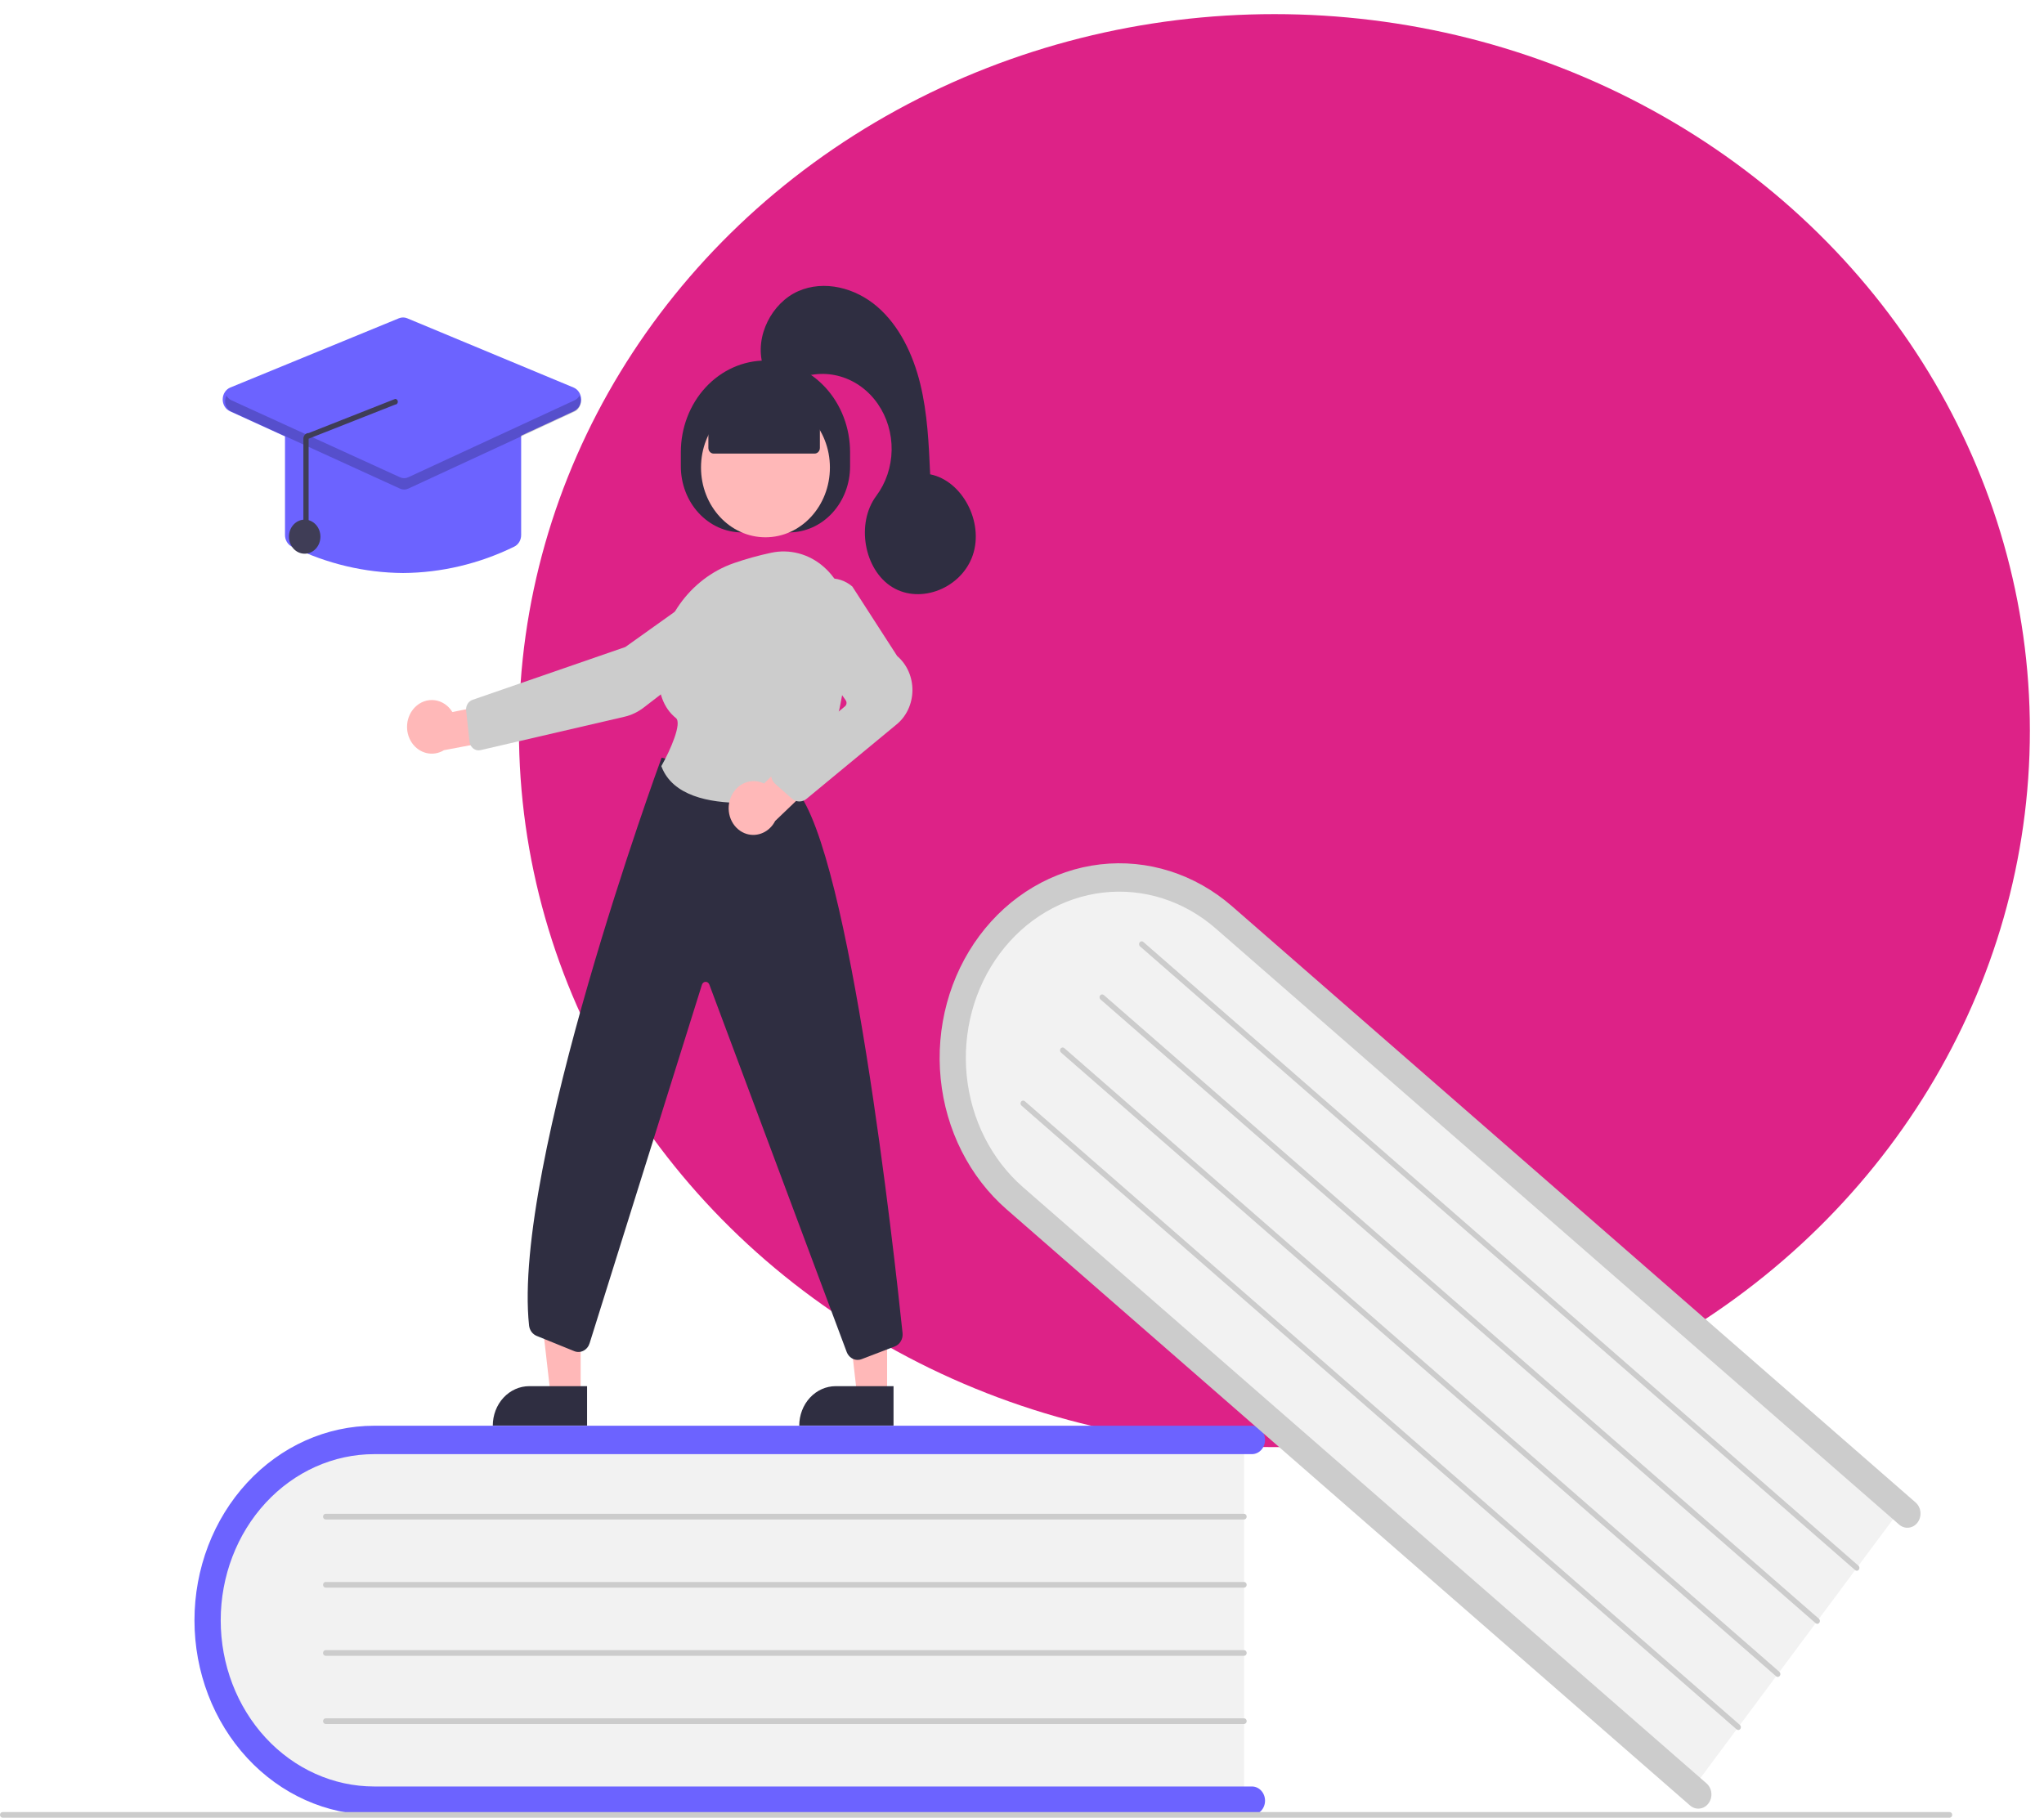 <svg width="579" height="515" viewBox="0 0 579 515" fill="none" xmlns="http://www.w3.org/2000/svg">
<g filter="url(#filter0_d_343_5)">
<ellipse cx="361" cy="203" rx="214" ry="203" fill="#DD2287"/>
</g>
<g clip-path="url(#clip0_343_5)">
<path d="M352.399 406.356V510.976H110.314C82.732 510.976 60.291 487.509 60.291 458.666C60.291 429.823 82.732 406.356 110.314 406.356H352.399Z" fill="#F2F2F2"/>
<path d="M358.346 510.171C358.345 511.238 357.954 512.262 357.257 513.016C356.56 513.771 355.615 514.195 354.629 514.195H106.002C92.499 514.195 79.548 508.387 70 498.049C60.452 487.711 55.087 473.689 55.087 459.069C55.087 444.448 60.452 430.426 70 420.088C79.548 409.75 92.499 403.942 106.002 403.942H354.629C355.615 403.942 356.56 404.366 357.257 405.121C357.954 405.875 358.346 406.899 358.346 407.966C358.346 409.033 357.954 410.057 357.257 410.811C356.56 411.566 355.615 411.99 354.629 411.99H106.002C94.47 411.99 83.41 416.95 75.256 425.779C67.101 434.608 62.52 446.583 62.52 459.069C62.52 471.555 67.101 483.529 75.256 492.358C83.41 501.187 94.47 506.148 106.002 506.148H354.629C355.615 506.148 356.56 506.572 357.257 507.327C357.954 508.081 358.345 509.104 358.346 510.171Z" fill="#6C63FF"/>
<path d="M352.399 430.499H92.252C92.055 430.499 91.865 430.415 91.726 430.264C91.587 430.113 91.508 429.908 91.508 429.695C91.508 429.481 91.587 429.277 91.726 429.126C91.865 428.975 92.055 428.89 92.252 428.89H352.399C352.597 428.89 352.786 428.975 352.925 429.126C353.064 429.277 353.143 429.481 353.143 429.695C353.143 429.908 353.064 430.113 352.925 430.264C352.786 430.415 352.597 430.499 352.399 430.499Z" fill="#CCCCCC"/>
<path d="M352.399 449.814H92.252C92.055 449.814 91.865 449.729 91.726 449.578C91.587 449.427 91.508 449.222 91.508 449.009C91.508 448.796 91.587 448.591 91.726 448.44C91.865 448.289 92.055 448.204 92.252 448.204H352.399C352.597 448.204 352.786 448.289 352.925 448.44C353.064 448.591 353.143 448.796 353.143 449.009C353.143 449.222 353.064 449.427 352.925 449.578C352.786 449.729 352.597 449.814 352.399 449.814Z" fill="#CCCCCC"/>
<path d="M352.399 469.128H92.252C92.055 469.128 91.865 469.043 91.726 468.892C91.587 468.742 91.508 468.537 91.508 468.323C91.508 468.11 91.587 467.905 91.726 467.754C91.865 467.603 92.055 467.519 92.252 467.519H352.399C352.597 467.519 352.786 467.603 352.925 467.754C353.064 467.905 353.143 468.11 353.143 468.323C353.143 468.537 353.064 468.742 352.925 468.892C352.786 469.043 352.597 469.128 352.399 469.128Z" fill="#CCCCCC"/>
<path d="M352.399 488.443H92.252C92.055 488.443 91.865 488.358 91.726 488.207C91.587 488.056 91.508 487.851 91.508 487.638C91.508 487.424 91.587 487.22 91.726 487.069C91.865 486.918 92.055 486.833 92.252 486.833H352.399C352.597 486.833 352.786 486.918 352.925 487.069C353.064 487.22 353.143 487.424 353.143 487.638C353.143 487.851 353.064 488.056 352.925 488.207C352.786 488.358 352.597 488.443 352.399 488.443Z" fill="#CCCCCC"/>
<path d="M539.496 426.05L478.87 507.515L290.363 343.061C268.885 324.323 265.01 290.805 281.724 268.346C298.438 245.886 329.511 242.858 350.989 261.595L539.496 426.05Z" fill="#F2F2F2"/>
<path d="M483.967 510.928C483.348 511.759 482.45 512.289 481.47 512.403C480.491 512.517 479.509 512.206 478.741 511.537L285.14 342.638C274.626 333.465 267.907 320.145 266.463 305.608C265.018 291.072 268.967 276.509 277.439 265.124C285.911 253.74 298.214 246.465 311.64 244.902C325.066 243.338 338.515 247.613 349.03 256.786L542.631 425.685C543.011 426.016 543.328 426.425 543.562 426.889C543.796 427.353 543.944 427.862 543.996 428.388C544.048 428.913 544.005 429.445 543.867 429.952C543.73 430.459 543.501 430.932 543.195 431.344C542.889 431.756 542.51 432.098 542.082 432.351C541.653 432.604 541.183 432.764 540.697 432.82C540.212 432.877 539.721 432.829 539.253 432.68C538.784 432.531 538.348 432.283 537.968 431.951L344.367 263.053C339.921 259.171 334.812 256.275 329.332 254.532C323.852 252.788 318.109 252.23 312.43 252.891C306.751 253.551 301.248 255.416 296.235 258.379C291.222 261.343 286.797 265.347 283.213 270.162C279.63 274.978 276.958 280.51 275.349 286.444C273.741 292.378 273.228 298.597 273.84 304.745C274.452 310.894 276.177 316.851 278.916 322.278C281.655 327.704 285.355 332.493 289.804 336.371L483.405 505.27C484.172 505.94 484.662 506.912 484.767 507.973C484.873 509.034 484.585 510.097 483.967 510.928Z" fill="#CCCCCC"/>
<path d="M525.505 444.849L322.933 268.125C322.857 268.058 322.794 267.976 322.747 267.884C322.701 267.791 322.671 267.689 322.661 267.584C322.65 267.479 322.659 267.373 322.686 267.271C322.714 267.17 322.76 267.075 322.821 266.993C322.882 266.911 322.958 266.842 323.043 266.792C323.129 266.741 323.223 266.709 323.32 266.698C323.417 266.686 323.515 266.696 323.609 266.726C323.703 266.756 323.79 266.805 323.866 266.871L526.438 443.596C526.514 443.662 526.577 443.744 526.624 443.837C526.671 443.93 526.701 444.032 526.711 444.137C526.722 444.242 526.713 444.348 526.686 444.45C526.658 444.551 526.612 444.646 526.551 444.728C526.49 444.811 526.414 444.879 526.328 444.93C526.243 444.981 526.149 445.012 526.051 445.024C525.954 445.035 525.856 445.025 525.762 444.995C525.669 444.966 525.581 444.916 525.505 444.849Z" fill="#CCCCCC"/>
<path d="M514.313 459.889L311.741 283.164C311.588 283.03 311.49 282.836 311.469 282.624C311.448 282.412 311.506 282.199 311.629 282.033C311.753 281.867 311.932 281.761 312.128 281.738C312.324 281.715 312.52 281.777 312.674 281.911L515.246 458.636C515.322 458.702 515.385 458.784 515.432 458.877C515.479 458.97 515.508 459.071 515.519 459.177C515.529 459.282 515.521 459.388 515.493 459.49C515.466 459.591 515.42 459.686 515.359 459.768C515.297 459.851 515.222 459.919 515.136 459.97C515.05 460.02 514.956 460.052 514.859 460.063C514.762 460.075 514.664 460.065 514.57 460.035C514.476 460.005 514.389 459.956 514.313 459.889Z" fill="#CCCCCC"/>
<path d="M503.121 474.929L300.549 298.204C300.395 298.07 300.297 297.876 300.276 297.664C300.255 297.451 300.312 297.239 300.436 297.073C300.56 296.906 300.739 296.8 300.935 296.777C301.131 296.754 301.328 296.817 301.481 296.951L504.053 473.676C504.129 473.742 504.192 473.824 504.239 473.917C504.286 474.009 504.315 474.111 504.326 474.216C504.336 474.321 504.328 474.428 504.3 474.529C504.273 474.63 504.227 474.725 504.166 474.807C504.104 474.89 504.029 474.958 503.943 475.009C503.857 475.059 503.763 475.091 503.666 475.102C503.569 475.114 503.471 475.104 503.378 475.075C503.284 475.045 503.197 474.995 503.121 474.929Z" fill="#CCCCCC"/>
<path d="M491.928 489.969L289.356 313.244C289.28 313.178 289.217 313.096 289.17 313.003C289.123 312.91 289.094 312.808 289.083 312.703C289.073 312.598 289.082 312.492 289.109 312.391C289.137 312.289 289.183 312.195 289.244 312.112C289.305 312.03 289.381 311.962 289.466 311.911C289.552 311.86 289.646 311.828 289.743 311.817C289.84 311.806 289.938 311.815 290.032 311.845C290.126 311.875 290.213 311.924 290.289 311.991L492.861 488.715C492.937 488.782 493 488.864 493.047 488.956C493.094 489.049 493.124 489.151 493.134 489.256C493.145 489.361 493.136 489.468 493.109 489.569C493.081 489.671 493.035 489.765 492.974 489.848C492.913 489.93 492.837 489.999 492.751 490.049C492.666 490.1 492.571 490.132 492.474 490.143C492.377 490.154 492.279 490.145 492.185 490.115C492.092 490.085 492.004 490.035 491.928 489.969Z" fill="#CCCCCC"/>
<path d="M552.257 515H0.743C0.546 515 0.357 514.915 0.218 514.764C0.078 514.613 0 514.409 0 514.195C0 513.982 0.078 513.777 0.218 513.626C0.357 513.475 0.546 513.39 0.743 513.39H552.257C552.454 513.39 552.643 513.475 552.782 513.626C552.922 513.777 553 513.982 553 514.195C553 514.409 552.922 514.613 552.782 514.764C552.643 514.915 552.454 515 552.257 515Z" fill="#CCCCCC"/>
<path d="M251.289 395.36L242.792 395.359L238.75 359.872L251.292 359.874L251.289 395.36Z" fill="#FFB8B8"/>
<path d="M236.721 392.73H253.109V403.902H226.403C226.403 402.435 226.67 400.982 227.189 399.627C227.707 398.272 228.467 397.04 229.425 396.003C230.384 394.965 231.521 394.142 232.773 393.581C234.025 393.019 235.366 392.73 236.721 392.73Z" fill="#2F2E41"/>
<path d="M164.477 395.36L155.98 395.359L151.939 359.872L164.48 359.874L164.477 395.36Z" fill="#FFB8B8"/>
<path d="M149.91 392.73H166.298V403.902H139.592C139.592 402.435 139.859 400.982 140.378 399.627C140.896 398.272 141.656 397.04 142.614 396.003C143.573 394.965 144.71 394.142 145.962 393.581C147.214 393.019 148.555 392.73 149.91 392.73Z" fill="#2F2E41"/>
<path d="M192.859 132.129V128.105C192.859 121.222 195.385 114.621 199.88 109.753C204.376 104.886 210.473 102.152 216.83 102.152C223.188 102.152 229.285 104.886 233.78 109.753C238.275 114.621 240.801 121.222 240.801 128.105V132.129C240.801 137.092 238.98 141.851 235.739 145.36C232.499 148.869 228.103 150.84 223.52 150.84H210.141C207.871 150.84 205.624 150.356 203.527 149.416C201.431 148.476 199.526 147.097 197.921 145.36C196.316 143.623 195.043 141.56 194.175 139.29C193.306 137.02 192.859 134.587 192.859 132.129Z" fill="#2F2E41"/>
<path d="M216.83 152.225C226.913 152.225 235.086 143.375 235.086 132.459C235.086 121.542 226.913 112.693 216.83 112.693C206.748 112.693 198.574 121.542 198.574 132.459C198.574 143.375 206.748 152.225 216.83 152.225Z" fill="#FFB8B8"/>
<path d="M117.531 200.392C118.272 199.634 119.157 199.062 120.124 198.715C121.091 198.368 122.117 198.255 123.129 198.384C124.141 198.512 125.115 198.88 125.981 199.46C126.848 200.04 127.586 200.819 128.145 201.742L143.795 198.537L147.913 208.358L125.754 212.549C124.26 213.462 122.509 213.75 120.832 213.359C119.155 212.967 117.669 211.923 116.655 210.425C115.642 208.926 115.171 207.077 115.332 205.228C115.494 203.379 116.276 201.658 117.531 200.392Z" fill="#FFB8B8"/>
<path d="M202.802 165.008L177.14 183.312L133.838 198.284C133.264 198.483 132.771 198.892 132.445 199.441C132.118 199.989 131.976 200.644 132.045 201.292L132.99 210.102C133.032 210.492 133.148 210.868 133.332 211.206C133.516 211.544 133.763 211.837 134.058 212.066C134.353 212.294 134.688 212.454 135.043 212.534C135.398 212.614 135.764 212.613 136.119 212.531L176.873 203.073C178.845 202.618 180.71 201.729 182.352 200.461L211.182 178.252C212.227 177.442 213.061 176.354 213.603 175.092C214.144 173.83 214.375 172.438 214.273 171.051C214.167 169.662 213.729 168.327 213.003 167.177C212.276 166.027 211.285 165.101 210.127 164.492C208.97 163.882 207.686 163.609 206.402 163.7C205.117 163.79 203.877 164.241 202.802 165.008Z" fill="#CCCCCC"/>
<path d="M242.943 385.29C242.291 385.29 241.653 385.084 241.107 384.698C240.561 384.312 240.13 383.762 239.868 383.116L200.913 278.898C200.822 278.672 200.669 278.481 200.475 278.352C200.281 278.223 200.055 278.161 199.828 278.175C199.601 278.189 199.383 278.277 199.203 278.429C199.024 278.581 198.892 278.789 198.825 279.025L167.044 380.485C166.909 380.957 166.688 381.395 166.391 381.771C166.095 382.146 165.731 382.453 165.322 382.671C164.912 382.889 164.466 383.014 164.01 383.038C163.555 383.062 163.099 382.985 162.672 382.812L152.015 378.485C151.436 378.252 150.929 377.85 150.548 377.324C150.168 376.797 149.93 376.167 149.861 375.503C145.067 330.281 186.877 216.135 187.3 214.988L187.417 214.67L225.53 223.798L225.609 223.892C240.815 241.852 253.314 355.135 255.665 377.662C255.753 378.475 255.582 379.297 255.18 379.991C254.779 380.686 254.171 381.211 253.457 381.482L244.049 385.084C243.694 385.22 243.32 385.29 242.943 385.29Z" fill="#2F2E41"/>
<path d="M210.105 227.472C200.871 227.472 190.575 225.479 187.407 217.251L187.334 217.062L187.432 216.887C189.933 212.443 193.239 204.863 191.462 203.44C187.962 200.638 186.264 196.029 186.414 189.739C186.742 176.085 195.334 163.963 207.796 159.574C211.274 158.369 214.814 157.382 218.397 156.619C221.009 156.048 223.706 156.111 226.294 156.803C228.881 157.495 231.295 158.798 233.361 160.62C235.454 162.454 237.146 164.767 238.314 167.392C239.483 170.018 240.101 172.892 240.122 175.806C240.253 190.398 238.178 210.72 227.552 224.672C227.054 225.319 226.361 225.756 225.595 225.904C220.482 226.906 215.3 227.43 210.105 227.472Z" fill="#CCCCCC"/>
<path d="M206.67 226.926C207.172 224.974 208.366 223.316 209.991 222.312C211.617 221.307 213.542 221.038 215.35 221.563C215.719 221.675 216.079 221.819 216.426 221.994L228.309 210.286L236.573 216.314L219.58 232.595C218.813 234.093 217.605 235.27 216.148 235.939C214.692 236.608 213.071 236.73 211.543 236.286C210.653 236.022 209.82 235.57 209.092 234.956C208.364 234.341 207.756 233.577 207.303 232.706C206.85 231.836 206.561 230.877 206.452 229.885C206.343 228.893 206.417 227.887 206.67 226.926Z" fill="#FFB8B8"/>
<path d="M226.427 227.075C225.656 227.075 224.908 226.786 224.312 226.258L219.626 222.112C219.235 221.766 218.922 221.329 218.709 220.834C218.496 220.339 218.39 219.798 218.398 219.251C218.406 218.705 218.527 218.168 218.754 217.68C218.981 217.192 219.306 216.766 219.707 216.434L239.36 200.113C239.593 199.919 239.746 199.633 239.785 199.317C239.825 199.002 239.748 198.682 239.571 198.428L227.44 181.064C226.031 179.053 225.324 176.567 225.445 174.047C225.566 171.526 226.506 169.133 228.1 167.291C229.779 165.328 232.078 164.12 234.54 163.907C237.003 163.693 239.45 164.49 241.396 166.139L241.472 166.227L254.139 185.865C255.509 187.028 256.612 188.518 257.362 190.219C258.112 191.919 258.489 193.785 258.463 195.669C258.437 197.553 258.009 199.406 257.213 201.081C256.416 202.757 255.273 204.211 253.872 205.329L228.418 226.365C227.841 226.826 227.143 227.075 226.427 227.075Z" fill="#CCCCCC"/>
<path d="M200.66 126.898V117.091L216.83 109.446L232.249 117.091V126.898C232.249 127.325 232.092 127.735 231.814 128.036C231.535 128.338 231.157 128.508 230.762 128.508H202.146C201.752 128.508 201.374 128.338 201.095 128.036C200.816 127.735 200.66 127.325 200.66 126.898Z" fill="#2F2E41"/>
<path d="M216.088 103.453C213.71 95.213 218.704 85.77 226.086 82.509C233.467 79.247 242.299 81.527 248.528 86.915C254.757 92.304 258.621 100.375 260.669 108.718C262.717 117.06 263.105 125.76 263.483 134.383C272.553 136.186 278.723 147.834 275.581 157.221C272.439 166.608 260.81 171.271 252.779 166.365C244.747 161.458 242.421 148.27 248.218 140.505C250.96 136.83 252.492 132.27 252.571 127.547C252.65 122.823 251.271 118.206 248.653 114.427C246.034 110.648 242.326 107.922 238.116 106.682C233.906 105.443 229.434 105.759 225.408 107.582C220.938 109.606 215.33 104.347 216.088 103.453Z" fill="#2F2E41"/>
<path d="M114.178 162.348C103.319 162.271 92.596 159.728 82.702 154.884C82.113 154.6 81.613 154.136 81.263 153.55C80.913 152.963 80.728 152.279 80.731 151.581V122.273C80.732 121.313 81.084 120.393 81.712 119.714C82.338 119.035 83.189 118.653 84.076 118.652H144.281C145.168 118.653 146.018 119.035 146.645 119.714C147.272 120.393 147.625 121.313 147.626 122.273V151.581C147.629 152.28 147.444 152.963 147.094 153.55C146.744 154.136 146.244 154.6 145.655 154.884C135.76 159.728 125.037 162.271 114.178 162.348Z" fill="#6C63FF"/>
<path d="M114.17 138.605C113.724 138.606 113.282 138.509 112.87 138.322L65.128 116.513C64.512 116.232 63.989 115.758 63.624 115.151C63.26 114.545 63.072 113.834 63.084 113.111C63.096 112.387 63.308 111.684 63.693 111.093C64.078 110.501 64.617 110.048 65.242 109.791L112.985 90.181C113.754 89.864 114.604 89.865 115.372 90.186L162.475 109.797C163.096 110.055 163.632 110.509 164.014 111.099C164.396 111.689 164.606 112.389 164.618 113.11C164.631 113.83 164.444 114.539 164.083 115.144C163.721 115.749 163.201 116.223 162.589 116.507L115.486 138.315C115.07 138.507 114.622 138.606 114.17 138.605Z" fill="#6C63FF"/>
<path d="M86.305 156.878C88.768 156.878 90.765 154.716 90.765 152.05C90.765 149.383 88.768 147.221 86.305 147.221C83.842 147.221 81.846 149.383 81.846 152.05C81.846 154.716 83.842 156.878 86.305 156.878Z" fill="#3F3D56"/>
<path opacity="0.2" d="M162.752 113.411L115.648 135.22C115.281 135.39 114.886 135.478 114.486 135.479C114.087 135.48 113.692 135.394 113.324 135.226L65.581 113.417C64.982 113.15 64.482 112.674 64.16 112.065C63.949 112.46 63.819 112.899 63.777 113.353C63.735 113.807 63.783 114.265 63.918 114.698C64.052 115.13 64.27 115.527 64.557 115.861C64.844 116.195 65.193 116.46 65.581 116.637L113.324 138.445C113.692 138.613 114.087 138.699 114.486 138.698C114.886 138.697 115.281 138.609 115.648 138.439L162.752 116.63C163.139 116.452 163.486 116.186 163.77 115.852C164.055 115.518 164.271 115.122 164.404 114.69C164.538 114.259 164.585 113.802 164.542 113.349C164.5 112.896 164.37 112.459 164.16 112.065C163.841 112.669 163.346 113.143 162.752 113.411Z" fill="black"/>
<path d="M86.68 152.031C86.877 152.031 87.066 151.946 87.206 151.795C87.345 151.644 87.423 151.439 87.423 151.226V124.297L111.938 114.628C112.135 114.631 112.325 114.549 112.466 114.401C112.608 114.252 112.689 114.049 112.692 113.835C112.695 113.622 112.619 113.416 112.482 113.263C112.345 113.109 112.157 113.022 111.96 113.018L87.445 122.688C87.248 122.683 87.052 122.721 86.869 122.801C86.686 122.881 86.519 123 86.38 123.151C86.239 123.3 86.127 123.479 86.051 123.675C85.975 123.872 85.936 124.084 85.937 124.297V151.226C85.937 151.439 86.015 151.644 86.154 151.795C86.294 151.946 86.483 152.031 86.68 152.031Z" fill="#3F3D56"/>
</g>
<defs>
<filter id="filter0_d_343_5" x="143" y="0" width="436" height="414" filterUnits="userSpaceOnUse" color-interpolation-filters="sRGB">
<feFlood flood-opacity="0" result="BackgroundImageFix"/>
<feColorMatrix in="SourceAlpha" type="matrix" values="0 0 0 0 0 0 0 0 0 0 0 0 0 0 0 0 0 0 127 0" result="hardAlpha"/>
<feOffset dy="4"/>
<feGaussianBlur stdDeviation="2"/>
<feComposite in2="hardAlpha" operator="out"/>
<feColorMatrix type="matrix" values="0 0 0 0 0 0 0 0 0 0 0 0 0 0 0 0 0 0 0.25 0"/>
<feBlend mode="normal" in2="BackgroundImageFix" result="effect1_dropShadow_343_5"/>
<feBlend mode="normal" in="SourceGraphic" in2="effect1_dropShadow_343_5" result="shape"/>
</filter>
<clipPath id="clip0_343_5">
<rect width="553" height="434" fill="white" transform="translate(0 81)"/>
</clipPath>
</defs>
</svg>
